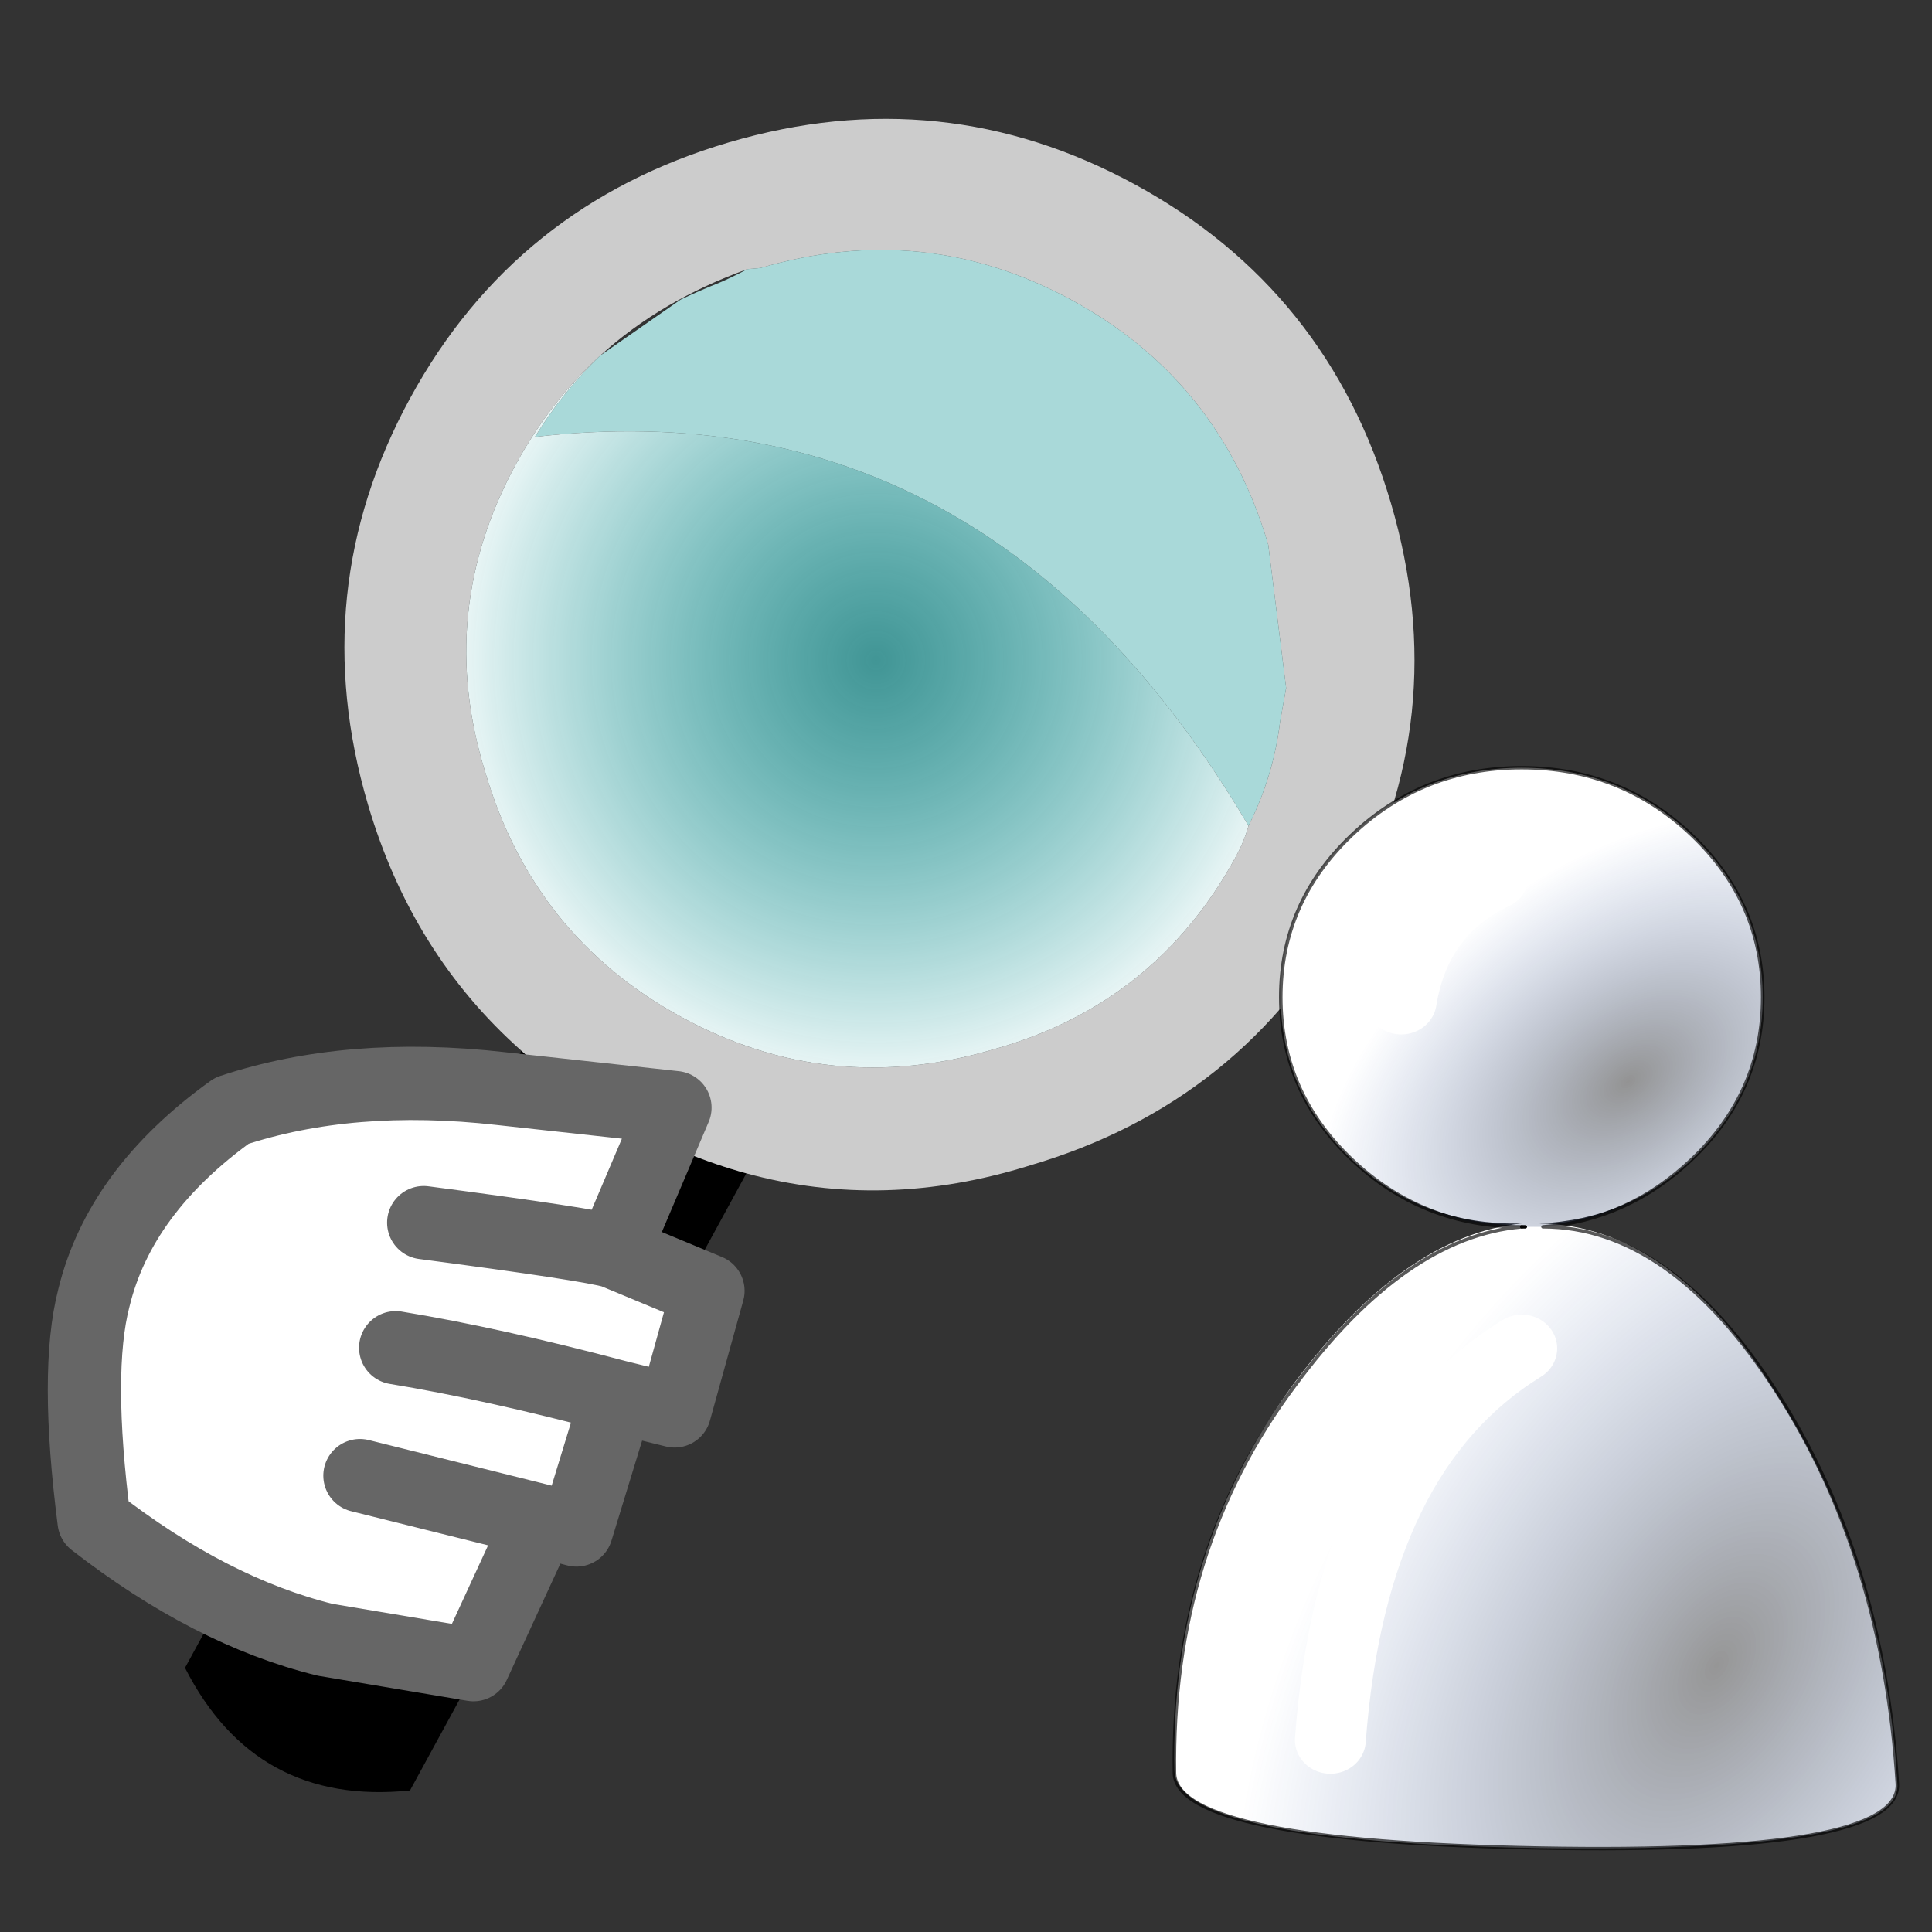 <svg xmlns="http://www.w3.org/2000/svg" xmlns:xlink="http://www.w3.org/1999/xlink" preserveAspectRatio="none" width="19" height="19"><rect width="100%" height="100%" fill="#333333" stroke="none"/><defs><path fill="#FFF" d="M2.8-2.5L1.5-2 .75-4l-1.9 1.45Q-2.8-1.3-3.6.2q-.35 1.85.4 3.15.5.9 2.1 2.2 2-.2 3.4-1L4 3.4l-.7-2.05.45-.25L2.9-.6l.7-.4-.8-1.5z" id="e"/><path fill="#FFF" d="M8.3 3.4q-.003-1.407-1-2.4-.993-.996-2.4-1-1.407.004-2.4 1-.998.993-1 2.4.002 1.407 1 2.4.993.984 2.4.95-1.661.183-3.2 2.35-1.762 2.507-1.7 5.75.025 1.063 5.15 1.15 5.116.083 5.05-.95-.189-3.326-1.75-5.85-1.453-2.424-3.3-2.45 1.254-.06 2.15-.95.997-.993 1-2.4z" id="g"/><path id="f" stroke="#666" stroke-width="1" stroke-linejoin="round" stroke-linecap="round" fill="none" d="M1.5-2l1.3-.5.8 1.5-.7.4.85 1.7-.45.25L4 3.4 2.3 4.55q-1.4.8-3.4 1-1.6-1.3-2.1-2.2-.75-1.3-.4-3.15.8-1.5 2.45-2.75L.75-4l.75 2q-.3.15-2.15 1.5M3.3 1.35L1.1 2.6M2.9-.6Q1.35.25.25 1"/><path id="i" stroke="#000" stroke-opacity=".651" stroke-width=".05" stroke-linejoin="round" stroke-linecap="round" fill="none" d="M4.9 6.8q-1.4 0-2.4-1t-1-2.4q0-1.4 1-2.4t2.4-1q1.4 0 2.4 1t1 2.4q0 1.4-1 2.4-.9.9-2.1 1 1.8 0 3.3 2.45 1.5 2.45 1.7 5.8.05 1.05-5.05.95-5.1-.1-5.15-1.1-.05-3.3 1.7-5.75 1.55-2.2 3.2-2.35z"/><path id="j" stroke="#FFF" stroke-width="1" stroke-linejoin="round" stroke-linecap="round" fill="none" d="M3.2 3.45q.2-1.3 1.3-1.85M2.2 14.4q.3-4.25 2.7-5.8"/><path id="k" stroke="#000" stroke-width=".05" stroke-linejoin="round" stroke-linecap="round" fill="none" d="M4.95 6.8H4.9"/><radialGradient id="a" gradientUnits="userSpaceOnUse" cx="0" cy="0" r="6.15" fx="0" fy="0" gradientTransform="translate(7.3 7.4)" spreadMethod="pad"><stop offset="0%" stop-color="#4DE6E6" stop-opacity=".549"/><stop offset="100%" stop-color="#FFF"/></radialGradient><radialGradient id="b" gradientUnits="userSpaceOnUse" cx="0" cy="0" r="9.668" fx="0" fy="0" gradientTransform="matrix(.484 -.875 .515 .282 7.65 13.3)" spreadMethod="pad"><stop offset="0%" stop-opacity=".412"/><stop offset="100%" stop-color="#013198" stop-opacity="0"/></radialGradient><radialGradient id="c" gradientUnits="userSpaceOnUse" cx="0" cy="0" r="5.021" fx="0" fy="0" gradientTransform="matrix(.777 -.63 .401 .493 6.4 4.65)" spreadMethod="pad"><stop offset="0%" stop-opacity=".424"/><stop offset="100%" stop-color="#013198" stop-opacity="0"/></radialGradient><g id="d"><path d="M7.3 14.6q-.9 0-1.7-.2V24q1.75 1.2 3.5 0v-9.6q-.85.2-1.8.2z"/><path fill="#CCC" d="M14.6 7.3q0-3-2.15-5.15Q10.3 0 7.3 0q-3 0-5.15 2.15Q0 4.3 0 7.3q0 3 2.15 5.15 1.5 1.5 3.45 1.95.8.2 1.7.2.95 0 1.8-.2 1.9-.45 3.35-1.95Q14.6 10.3 14.6 7.3m-1.7.1q0 2.3-1.65 3.9-1.65 1.65-3.95 1.65-2.3 0-3.95-1.65Q1.7 9.7 1.7 7.4q0-.97.3-1.85.369-1.064 1.2-2l.15-.1Q5 1.8 7.3 1.8q2.3 0 3.95 1.65l1.15 1.6.15.45q.276.697.3 1.45.05.217.05.45z"/><path fill="#C4FFFF" fill-opacity=".812" d="M12.85 6.95q-.024-.753-.3-1.45l-.15-.45-1.15-1.6Q9.6 1.8 7.3 1.8 5 1.8 3.35 3.45l-.15.1q-.124.19-.25.35-.179.214-.35.45L2 5.55q-.214.682-.25 1.4 5.093-3.595 11.1 0z"/><path fill="url(#a)" d="M11.25 11.3q1.65-1.6 1.65-3.9 0-.233-.05-.45-6.007-3.595-11.1 0 .036-.718.25-1.4-.3.88-.3 1.85 0 2.3 1.65 3.9Q5 12.95 7.3 12.95q2.3 0 3.95-1.65z"/></g><g id="h"><path fill="url(#b)" d="M4.95 6.8H4.9q-1.65.15-3.2 2.35Q-.05 11.6 0 14.9q.05 1 5.15 1.1 5.1.1 5.05-.95-.2-3.35-1.7-5.8Q7 6.8 5.2 6.8h-.25M2.2 14.4q.3-4.25 2.7-5.8-2.4 1.55-2.7 5.8z"/><path fill="url(#c)" d="M8.3 3.4q0-1.4-1-2.4T4.9 0Q3.5 0 2.5 1t-1 2.4q0 1.4 1 2.4t2.4 1h.3q1.2-.1 2.1-1 1-1 1-2.4m-5.1.05q.2-1.3 1.3-1.85-1.1.55-1.3 1.85z"/></g></defs><use xlink:href="#d" transform="rotate(28.595 4.648 12.5) scale(.72)"/><use xlink:href="#e" transform="matrix(.522 .497 -.497 .522 4.258 12.608)"/><use xlink:href="#f" transform="matrix(.522 .497 -.497 .522 4.258 12.608)"/><g><use xlink:href="#g" transform="matrix(.697 0 0 .664 11.55 7.55)"/><g transform="matrix(.697 0 0 .664 11.55 7.55)"><use xlink:href="#h"/><use xlink:href="#i"/><use xlink:href="#j"/><use xlink:href="#k"/></g></g></svg>